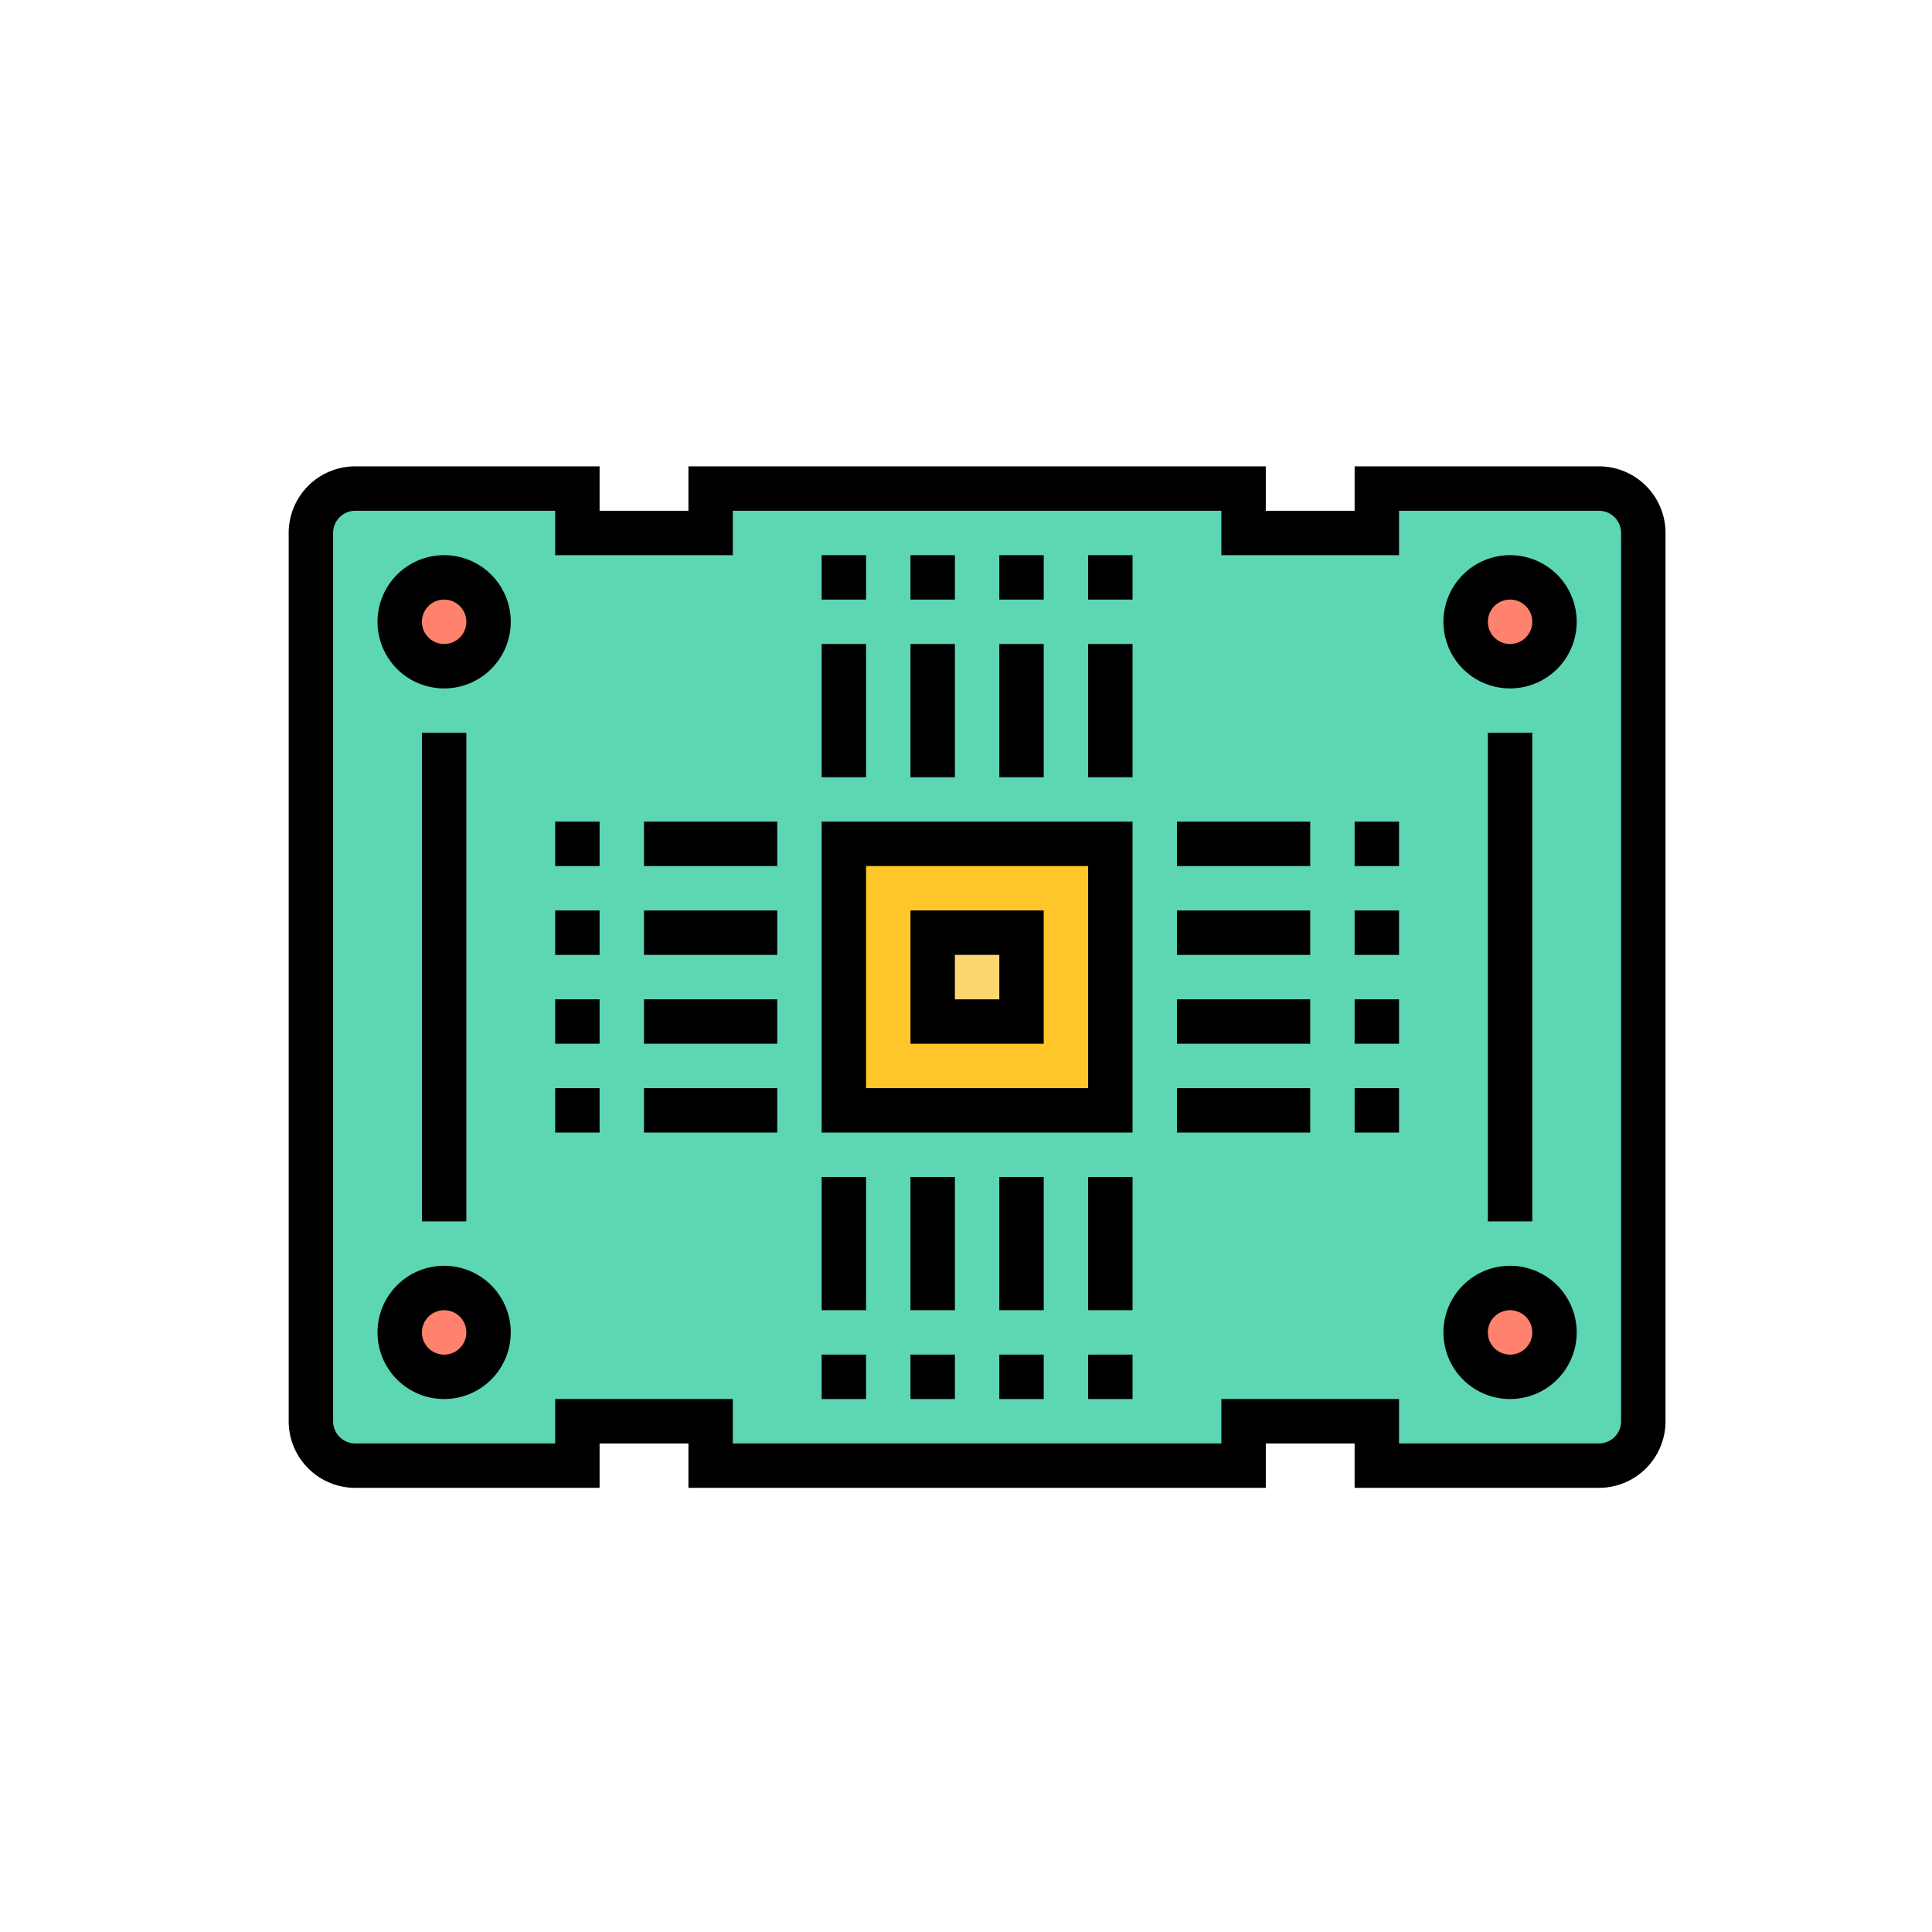 <svg xmlns="http://www.w3.org/2000/svg" width="87" height="87" viewBox="0 0 87 87">
  <g id="Grupo_1124234" data-name="Grupo 1124234" transform="translate(-279.051 -3476)">
    <g id="Grupo_1124191" data-name="Grupo 1124191" transform="translate(291.051 3488)">
      <g id="Grupo_1124189" data-name="Grupo 1124189">
        <g id="Grupo_1124182" data-name="Grupo 1124182">
          <path id="Trazado_984507" data-name="Trazado 984507" d="M60,10H50v2H44V10H20v2H14V10H4a2.006,2.006,0,0,0-2,2V52a2.006,2.006,0,0,0,2,2H14V52h6v2H44V52h6v2H60a2.006,2.006,0,0,0,2-2V12A2.006,2.006,0,0,0,60,10Z" fill="#5cd6b3"/>
        </g>
        <g id="Grupo_1124183" data-name="Grupo 1124183">
          <path id="Trazado_984508" data-name="Trazado 984508" d="M38,26V38H26V26Z" fill="#ffc729"/>
        </g>
        <g id="Grupo_1124184" data-name="Grupo 1124184">
          <path id="Trazado_984509" data-name="Trazado 984509" d="M30,30h4v4H30Z" fill="#fcd770"/>
        </g>
        <g id="Grupo_1124185" data-name="Grupo 1124185">
          <circle id="Elipse_12040" data-name="Elipse 12040" cx="2" cy="2" r="2" transform="translate(54 46)" fill="#ff826e"/>
        </g>
        <g id="Grupo_1124186" data-name="Grupo 1124186">
          <circle id="Elipse_12041" data-name="Elipse 12041" cx="2" cy="2" r="2" transform="translate(6 46)" fill="#ff826e"/>
        </g>
        <g id="Grupo_1124187" data-name="Grupo 1124187">
          <circle id="Elipse_12042" data-name="Elipse 12042" cx="2" cy="2" r="2" transform="translate(6 14)" fill="#ff826e"/>
        </g>
        <g id="Grupo_1124188" data-name="Grupo 1124188">
          <circle id="Elipse_12043" data-name="Elipse 12043" cx="2" cy="2" r="2" transform="translate(54 14)" fill="#ff826e"/>
        </g>
      </g>
      <g id="Grupo_1124190" data-name="Grupo 1124190">
        <path id="Trazado_984510" data-name="Trazado 984510" d="M60,9H49v2H45V9H19v2H15V9H4a3,3,0,0,0-3,3V52a3,3,0,0,0,3,3H15V53h4v2H45V53h4v2H60a3,3,0,0,0,3-3V12A3,3,0,0,0,60,9Zm1,43a1,1,0,0,1-1,1H51V51H43v2H21V51H13v2H4a1,1,0,0,1-1-1V12a1,1,0,0,1,1-1h9v2h8V11H43v2h8V11h9a1,1,0,0,1,1,1Z"/>
        <path id="Trazado_984511" data-name="Trazado 984511" d="M29,35h6V29H29Zm2-4h2v2H31Z"/>
        <path id="Trazado_984512" data-name="Trazado 984512" d="M25,39H39V25H25Zm2-12H37V37H27Z"/>
        <path id="Trazado_984513" data-name="Trazado 984513" d="M25,13h2v2H25Z"/>
        <path id="Trazado_984514" data-name="Trazado 984514" d="M25,17h2v6H25Z"/>
        <path id="Trazado_984515" data-name="Trazado 984515" d="M29,13h2v2H29Z"/>
        <path id="Trazado_984516" data-name="Trazado 984516" d="M29,17h2v6H29Z"/>
        <path id="Trazado_984517" data-name="Trazado 984517" d="M33,13h2v2H33Z"/>
        <path id="Trazado_984518" data-name="Trazado 984518" d="M33,17h2v6H33Z"/>
        <path id="Trazado_984519" data-name="Trazado 984519" d="M37,13h2v2H37Z"/>
        <path id="Trazado_984520" data-name="Trazado 984520" d="M37,17h2v6H37Z"/>
        <path id="Trazado_984521" data-name="Trazado 984521" d="M37,49h2v2H37Z"/>
        <path id="Trazado_984522" data-name="Trazado 984522" d="M37,41h2v6H37Z"/>
        <path id="Trazado_984523" data-name="Trazado 984523" d="M33,49h2v2H33Z"/>
        <path id="Trazado_984524" data-name="Trazado 984524" d="M33,41h2v6H33Z"/>
        <path id="Trazado_984525" data-name="Trazado 984525" d="M29,49h2v2H29Z"/>
        <path id="Trazado_984526" data-name="Trazado 984526" d="M29,41h2v6H29Z"/>
        <path id="Trazado_984527" data-name="Trazado 984527" d="M25,49h2v2H25Z"/>
        <path id="Trazado_984528" data-name="Trazado 984528" d="M25,41h2v6H25Z"/>
        <path id="Trazado_984529" data-name="Trazado 984529" d="M49,25h2v2H49Z"/>
        <path id="Trazado_984530" data-name="Trazado 984530" d="M41,25h6v2H41Z"/>
        <path id="Trazado_984531" data-name="Trazado 984531" d="M49,29h2v2H49Z"/>
        <path id="Trazado_984532" data-name="Trazado 984532" d="M41,29h6v2H41Z"/>
        <path id="Trazado_984533" data-name="Trazado 984533" d="M49,33h2v2H49Z"/>
        <path id="Trazado_984534" data-name="Trazado 984534" d="M41,33h6v2H41Z"/>
        <path id="Trazado_984535" data-name="Trazado 984535" d="M49,37h2v2H49Z"/>
        <path id="Trazado_984536" data-name="Trazado 984536" d="M41,37h6v2H41Z"/>
        <path id="Trazado_984537" data-name="Trazado 984537" d="M13,25h2v2H13Z"/>
        <path id="Trazado_984538" data-name="Trazado 984538" d="M17,25h6v2H17Z"/>
        <path id="Trazado_984539" data-name="Trazado 984539" d="M13,29h2v2H13Z"/>
        <path id="Trazado_984540" data-name="Trazado 984540" d="M17,29h6v2H17Z"/>
        <path id="Trazado_984541" data-name="Trazado 984541" d="M13,33h2v2H13Z"/>
        <path id="Trazado_984542" data-name="Trazado 984542" d="M17,33h6v2H17Z"/>
        <path id="Trazado_984543" data-name="Trazado 984543" d="M13,37h2v2H13Z"/>
        <path id="Trazado_984544" data-name="Trazado 984544" d="M17,37h6v2H17Z"/>
        <path id="Trazado_984545" data-name="Trazado 984545" d="M56,13a3,3,0,1,0,3,3A3,3,0,0,0,56,13Zm0,4a1,1,0,1,1,1-1A1,1,0,0,1,56,17Z"/>
        <path id="Trazado_984546" data-name="Trazado 984546" d="M8,13a3,3,0,1,0,3,3A3,3,0,0,0,8,13Zm0,4a1,1,0,1,1,1-1A1,1,0,0,1,8,17Z"/>
        <path id="Trazado_984547" data-name="Trazado 984547" d="M8,45a3,3,0,1,0,3,3A3,3,0,0,0,8,45Zm0,4a1,1,0,1,1,1-1A1,1,0,0,1,8,49Z"/>
        <path id="Trazado_984548" data-name="Trazado 984548" d="M56,45a3,3,0,1,0,3,3A3,3,0,0,0,56,45Zm0,4a1,1,0,1,1,1-1A1,1,0,0,1,56,49Z"/>
        <path id="Trazado_984549" data-name="Trazado 984549" d="M7,21H9V43H7Z"/>
        <path id="Trazado_984550" data-name="Trazado 984550" d="M55,21h2V43H55Z"/>
      </g>
    </g>
    <rect id="Rectángulo_415435" data-name="Rectángulo 415435" width="87" height="87" transform="translate(279.051 3476)" fill="none"/>
  </g>
</svg>
